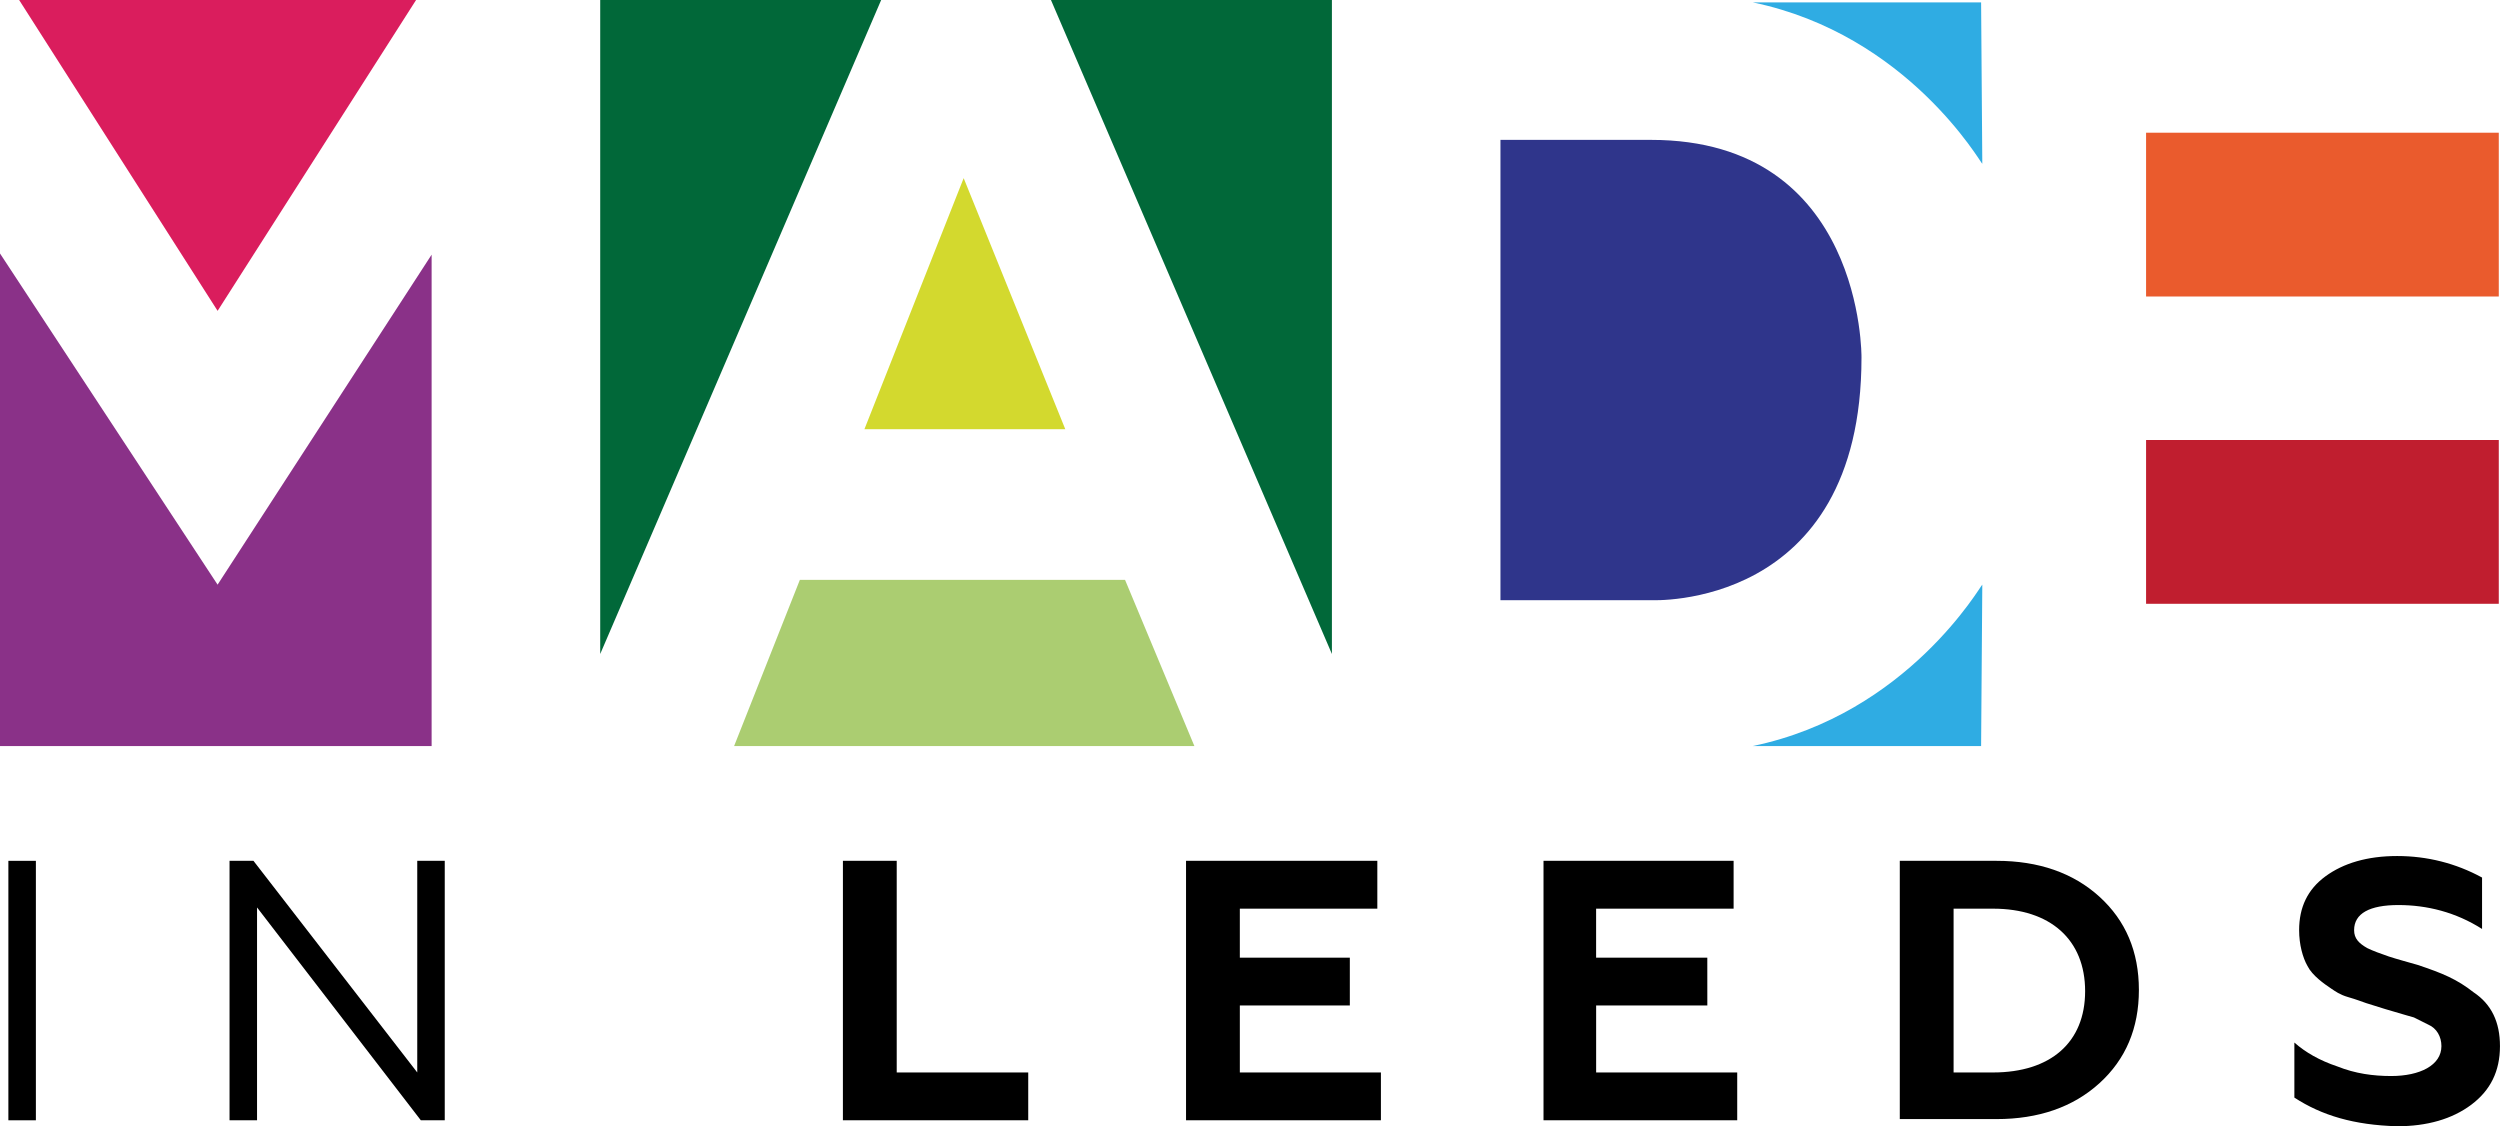 <svg xmlns="http://www.w3.org/2000/svg" enable-background="new 0 0 209 90.1" height="270.3" viewBox="0 0 600 270.301"><g fill="#2face3"><path d="m420.66.574h54.806l.287 38.737c-.287 0-17.791-30.99-55.09-38.737"/><path d="m420.66 179.05h54.806l.287-38.737c-.287 0-17.791 30.99-55.09 38.737"/></g><path fill="#da1d5d" d="M99.857,0,52.224,74.605,4.591,0z"/><path fill="#8a3188" d="m0 60.832l52.22 79.49 51.37-79.2v117.93h-103.59z"/><g fill="#016839"><path d="m144.05 0h67.43l-67.43 156.96z"/><path d="m319.66 0h-67.43l67.43 156.96z"/></g><path fill="#d3d92e" d="m207.46 103.01h48.21l-24.39-60.26z"/><path fill="#abcd71" d="m270.01 139.17l16.643 39.885h-110.47l15.782-39.885z"/><path fill="#2f358b" d="m360.11 33.572v110.47h36.15s50.5 2.583 50.5-58.25c0 0 .574-52.22-50.5-52.22h-36.15"/><path fill="#ea5b2d" d="m515.06 31.851h84.65v39.31h-84.65z"/><path fill="#c01e2f" d="m515.06 105.6h84.65v39.31h-84.65z"/><path d="m2.01 206.6h6.6v62.27h-6.6z"/><path d="m101 268.87l-39.31-51.08v51.08h-6.6v-62.27h5.739l39.31 50.789v-50.789h6.6v62.27z"/><path d="m202.3 206.6h12.912v50.789h31.564v11.478h-44.48z"/><path d="m323.96 241.32h-26.399v16.07h33.859v11.478h-46.772v-62.27h45.911v11.478h-32.999v11.765h26.399z"/><path d="m409.76 241.32h-26.686v16.07h33.859v11.478h-46.49v-62.27h45.624v11.478h-32.999v11.765h26.686z"/><path d="m455.95 268.87v-62.27h23.24c10.04 0 18.364 2.869 24.677 8.608 6.313 5.739 9.469 13.199 9.469 22.382 0 9.182-3.156 16.643-9.469 22.382-6.313 5.739-14.634 8.608-24.677 8.608h-23.24zm12.912-11.478h9.469c13.773 0 22.1-7.174 22.1-19.512 0-12.339-8.321-19.799-22.1-19.799h-9.469v39.31"/><path d="m550.65 263.41v-13.199c2.582 2.296 6.03 4.304 10.33 5.739 4.304 1.722 8.608 2.296 12.912 2.296 6.887 0 12.05-2.583 12.05-7.174 0-2.296-1.148-4.304-3.156-5.165-1.148-.574-1.722-.861-3.443-1.722l-2.01-.574-4.878-1.435-4.591-1.435c-.861-.287-2.296-.861-4.304-1.435-2.01-.574-3.156-1.435-4.02-2.01-1.722-1.148-4.591-3.156-5.739-5.452-1.148-2.01-2.01-5.165-2.01-8.608 0-5.452 2.01-9.756 6.313-12.912 4.304-3.156 10.04-4.878 17.217-4.878 7.174 0 14.06 1.722 20.373 5.165v12.339c-6.313-4.02-13.199-5.739-20.09-5.739-6.887 0-10.617 2.01-10.617 6.03 0 2.01 1.148 3.156 3.156 4.304 1.148.574 3.443 1.435 5.165 2.01 1.722.574 4.878 1.435 6.887 2.01 6.03 2.01 9.469 3.443 13.486 6.6 4.304 2.869 6.313 7.174 6.313 12.912 0 6.03-2.296 10.617-6.887 14.06-4.591 3.443-10.617 5.165-17.791 5.165-10.33-.287-18.08-2.582-24.677-6.887"/></svg>